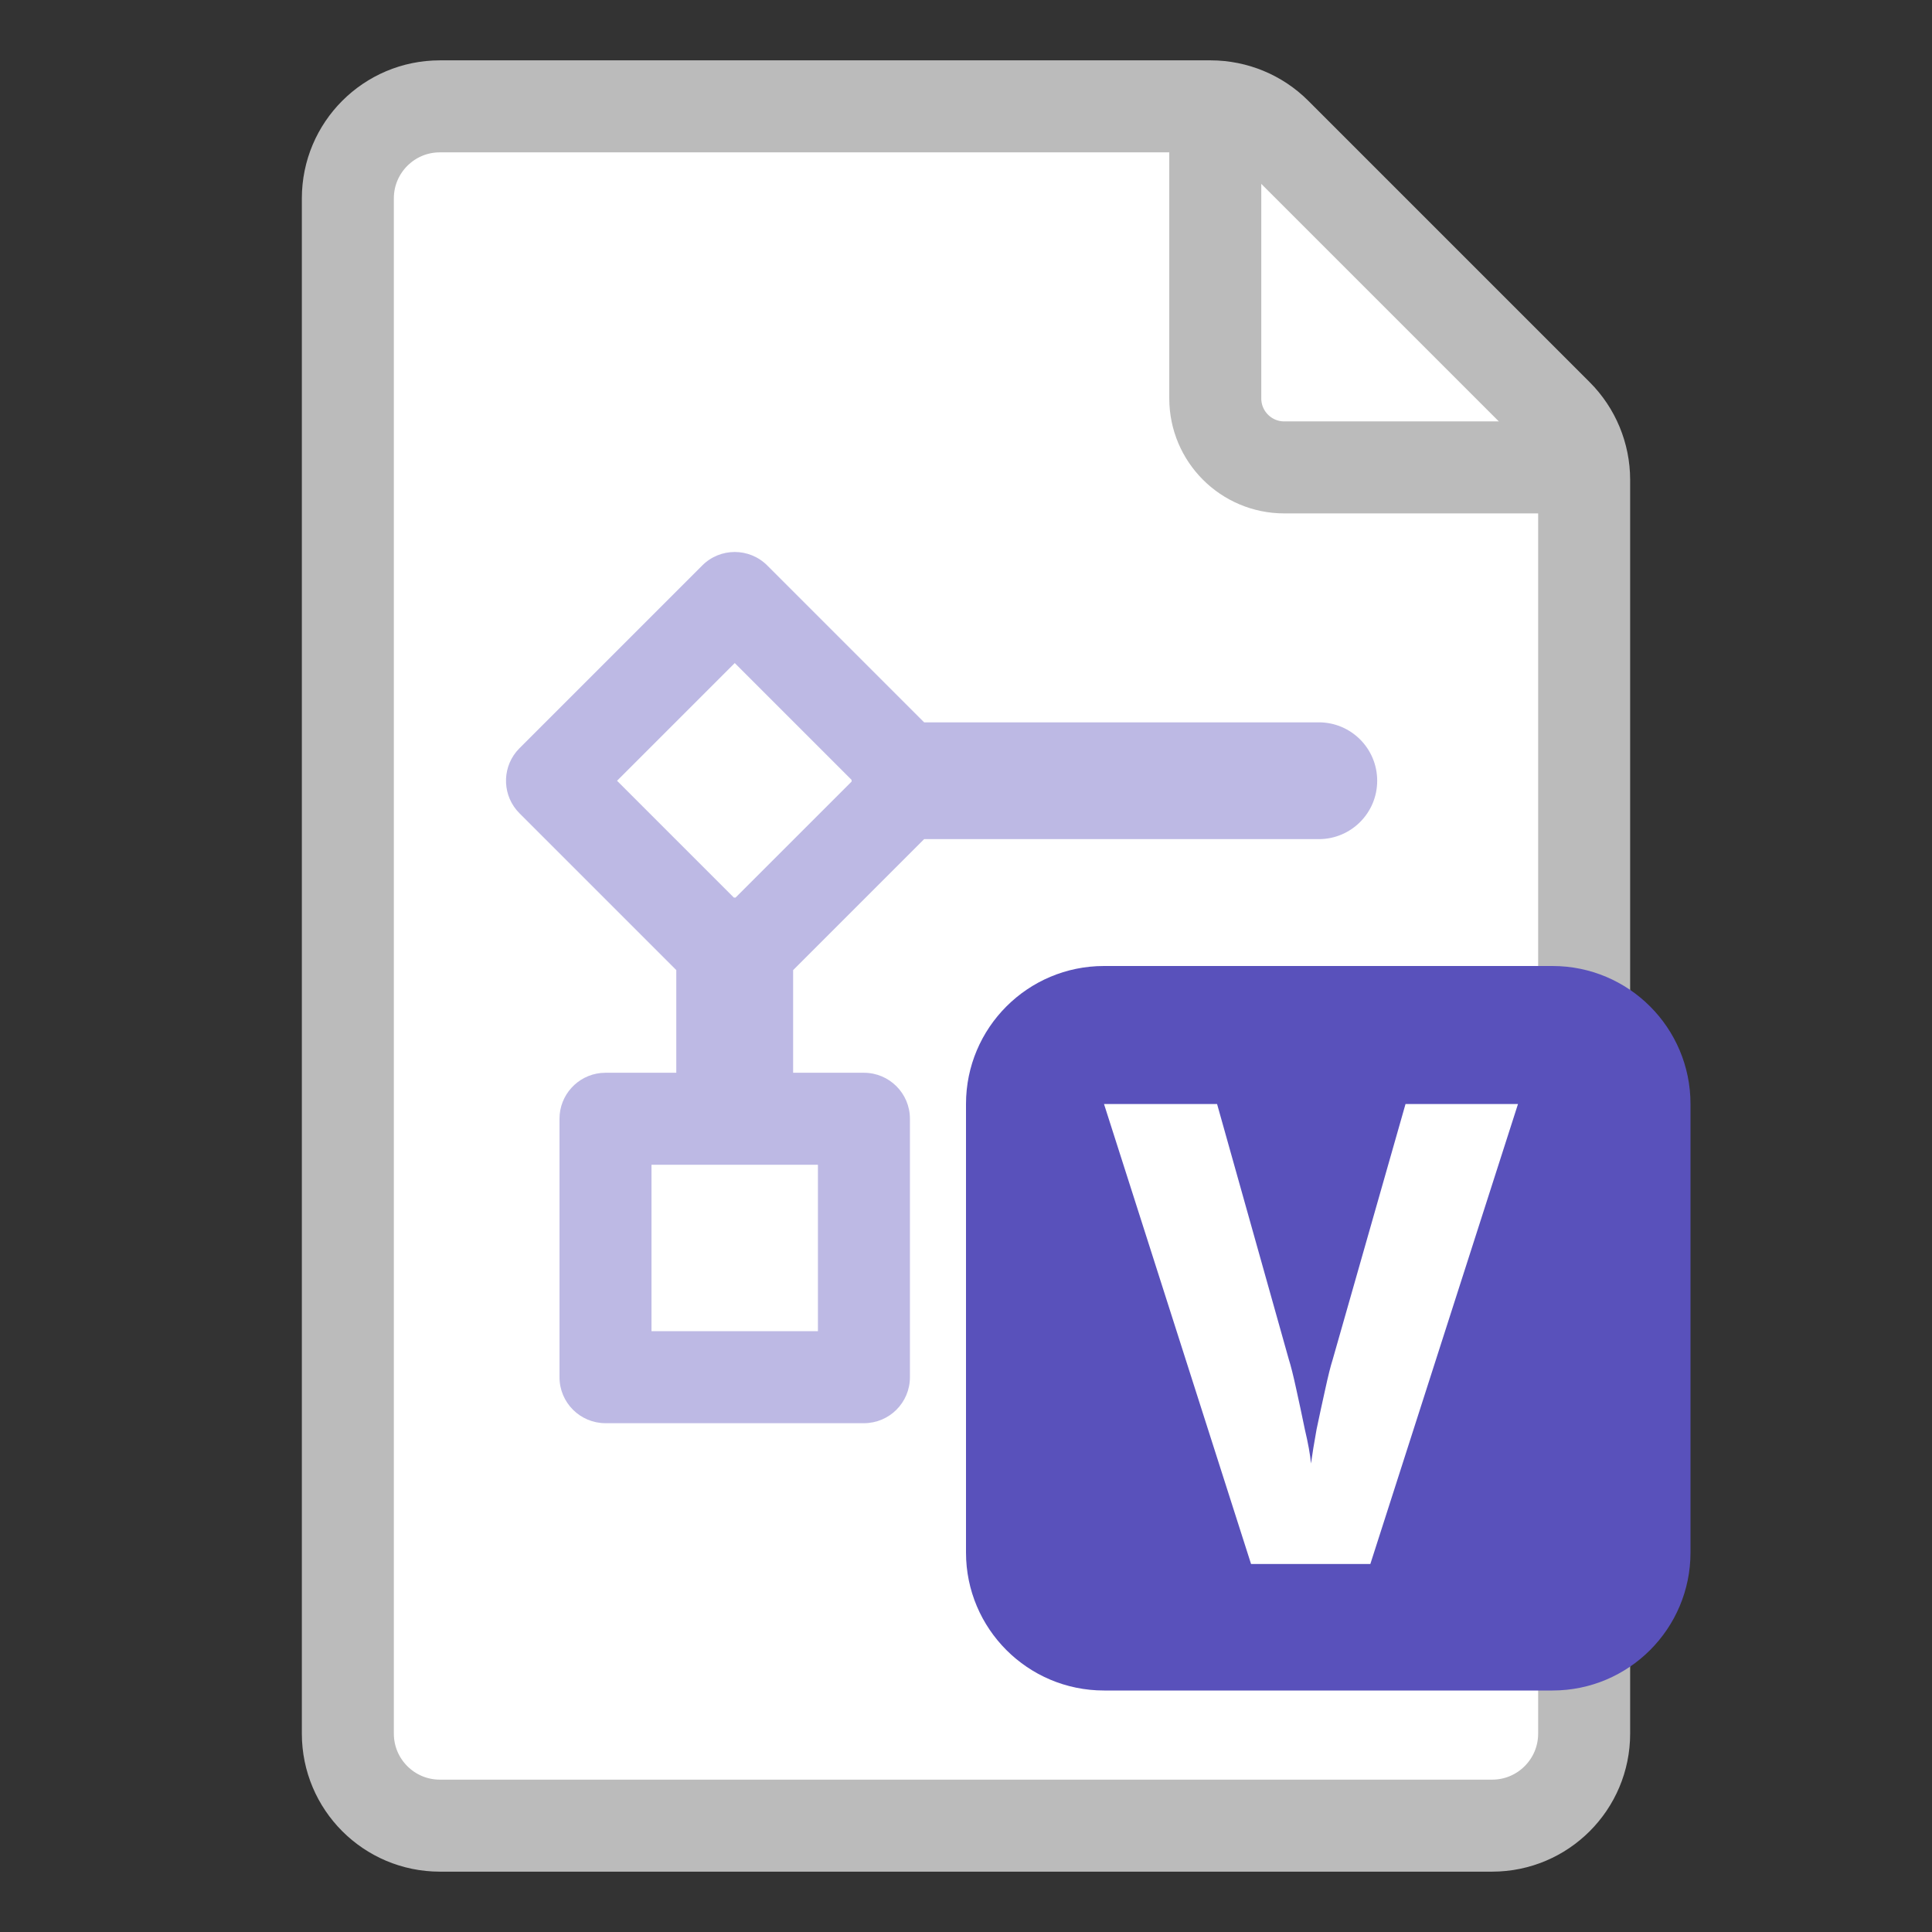 <svg width="42" height="42" viewBox="0 0 42 42" fill="none" xmlns="http://www.w3.org/2000/svg">
<rect x="0" y="0" width="42" height="42" fill="#333333" stroke="none"/>
<path d="M9.562 2.312H26.32C26.851 2.313 27.359 2.523 27.734 2.898L33.852 9.016C34.227 9.391 34.437 9.899 34.438 10.43V37.688C34.438 38.792 33.542 39.688 32.438 39.688H9.562C8.458 39.688 7.562 38.792 7.562 37.688V4.312C7.562 3.208 8.458 2.312 9.562 2.312Z" fill="white" stroke="#BBBBBB" stroke-width="2"/>
<path d="M26.419 2.032V8.661C26.419 9.49 27.091 10.161 27.919 10.161H34.548" stroke="#BBBBBB" stroke-width="2"/>
<path d="M15.266 12.293C15.656 11.902 16.289 11.902 16.68 12.293L20.09 15.703H28.67C29.371 15.703 29.939 16.271 29.939 16.973C29.939 17.674 29.371 18.242 28.67 18.242H20.09L17.242 21.09V23.321H18.781C19.333 23.321 19.781 23.769 19.781 24.321V29.939C19.781 30.492 19.333 30.939 18.781 30.939H13.163C12.611 30.939 12.163 30.492 12.163 29.939V24.321C12.163 23.804 12.556 23.378 13.06 23.326L13.163 23.321H14.702V21.089L11.293 17.68C10.927 17.314 10.904 16.735 11.224 16.342L11.293 16.266L15.266 12.293ZM14.163 28.939H17.781V25.321H14.163V28.939ZM13.414 16.973L15.954 19.513C15.96 19.513 15.967 19.512 15.973 19.512C15.979 19.512 15.984 19.513 15.99 19.513L18.513 16.991C18.513 16.985 18.512 16.979 18.512 16.973C18.512 16.966 18.513 16.96 18.513 16.954L15.973 14.414L13.414 16.973Z" fill="#BDB9E4"/>
<path d="M21 24C21 22.343 22.343 21 24 21H33.75C35.407 21 36.75 22.343 36.75 24V33.75C36.75 35.407 35.407 36.75 33.75 36.75H24C22.343 36.75 21 35.407 21 33.75V24Z" fill="#5951BB"/>
<path d="M33 24L29.79 34H27.197L24 24H26.458L28.016 29.546C28.061 29.686 28.115 29.901 28.178 30.191C28.24 30.471 28.303 30.765 28.366 31.073C28.437 31.372 28.482 31.619 28.5 31.815C28.527 31.619 28.567 31.372 28.621 31.073C28.684 30.774 28.746 30.485 28.809 30.204C28.872 29.915 28.925 29.7 28.97 29.56L30.555 24H33Z" fill="white"/>
</svg>
